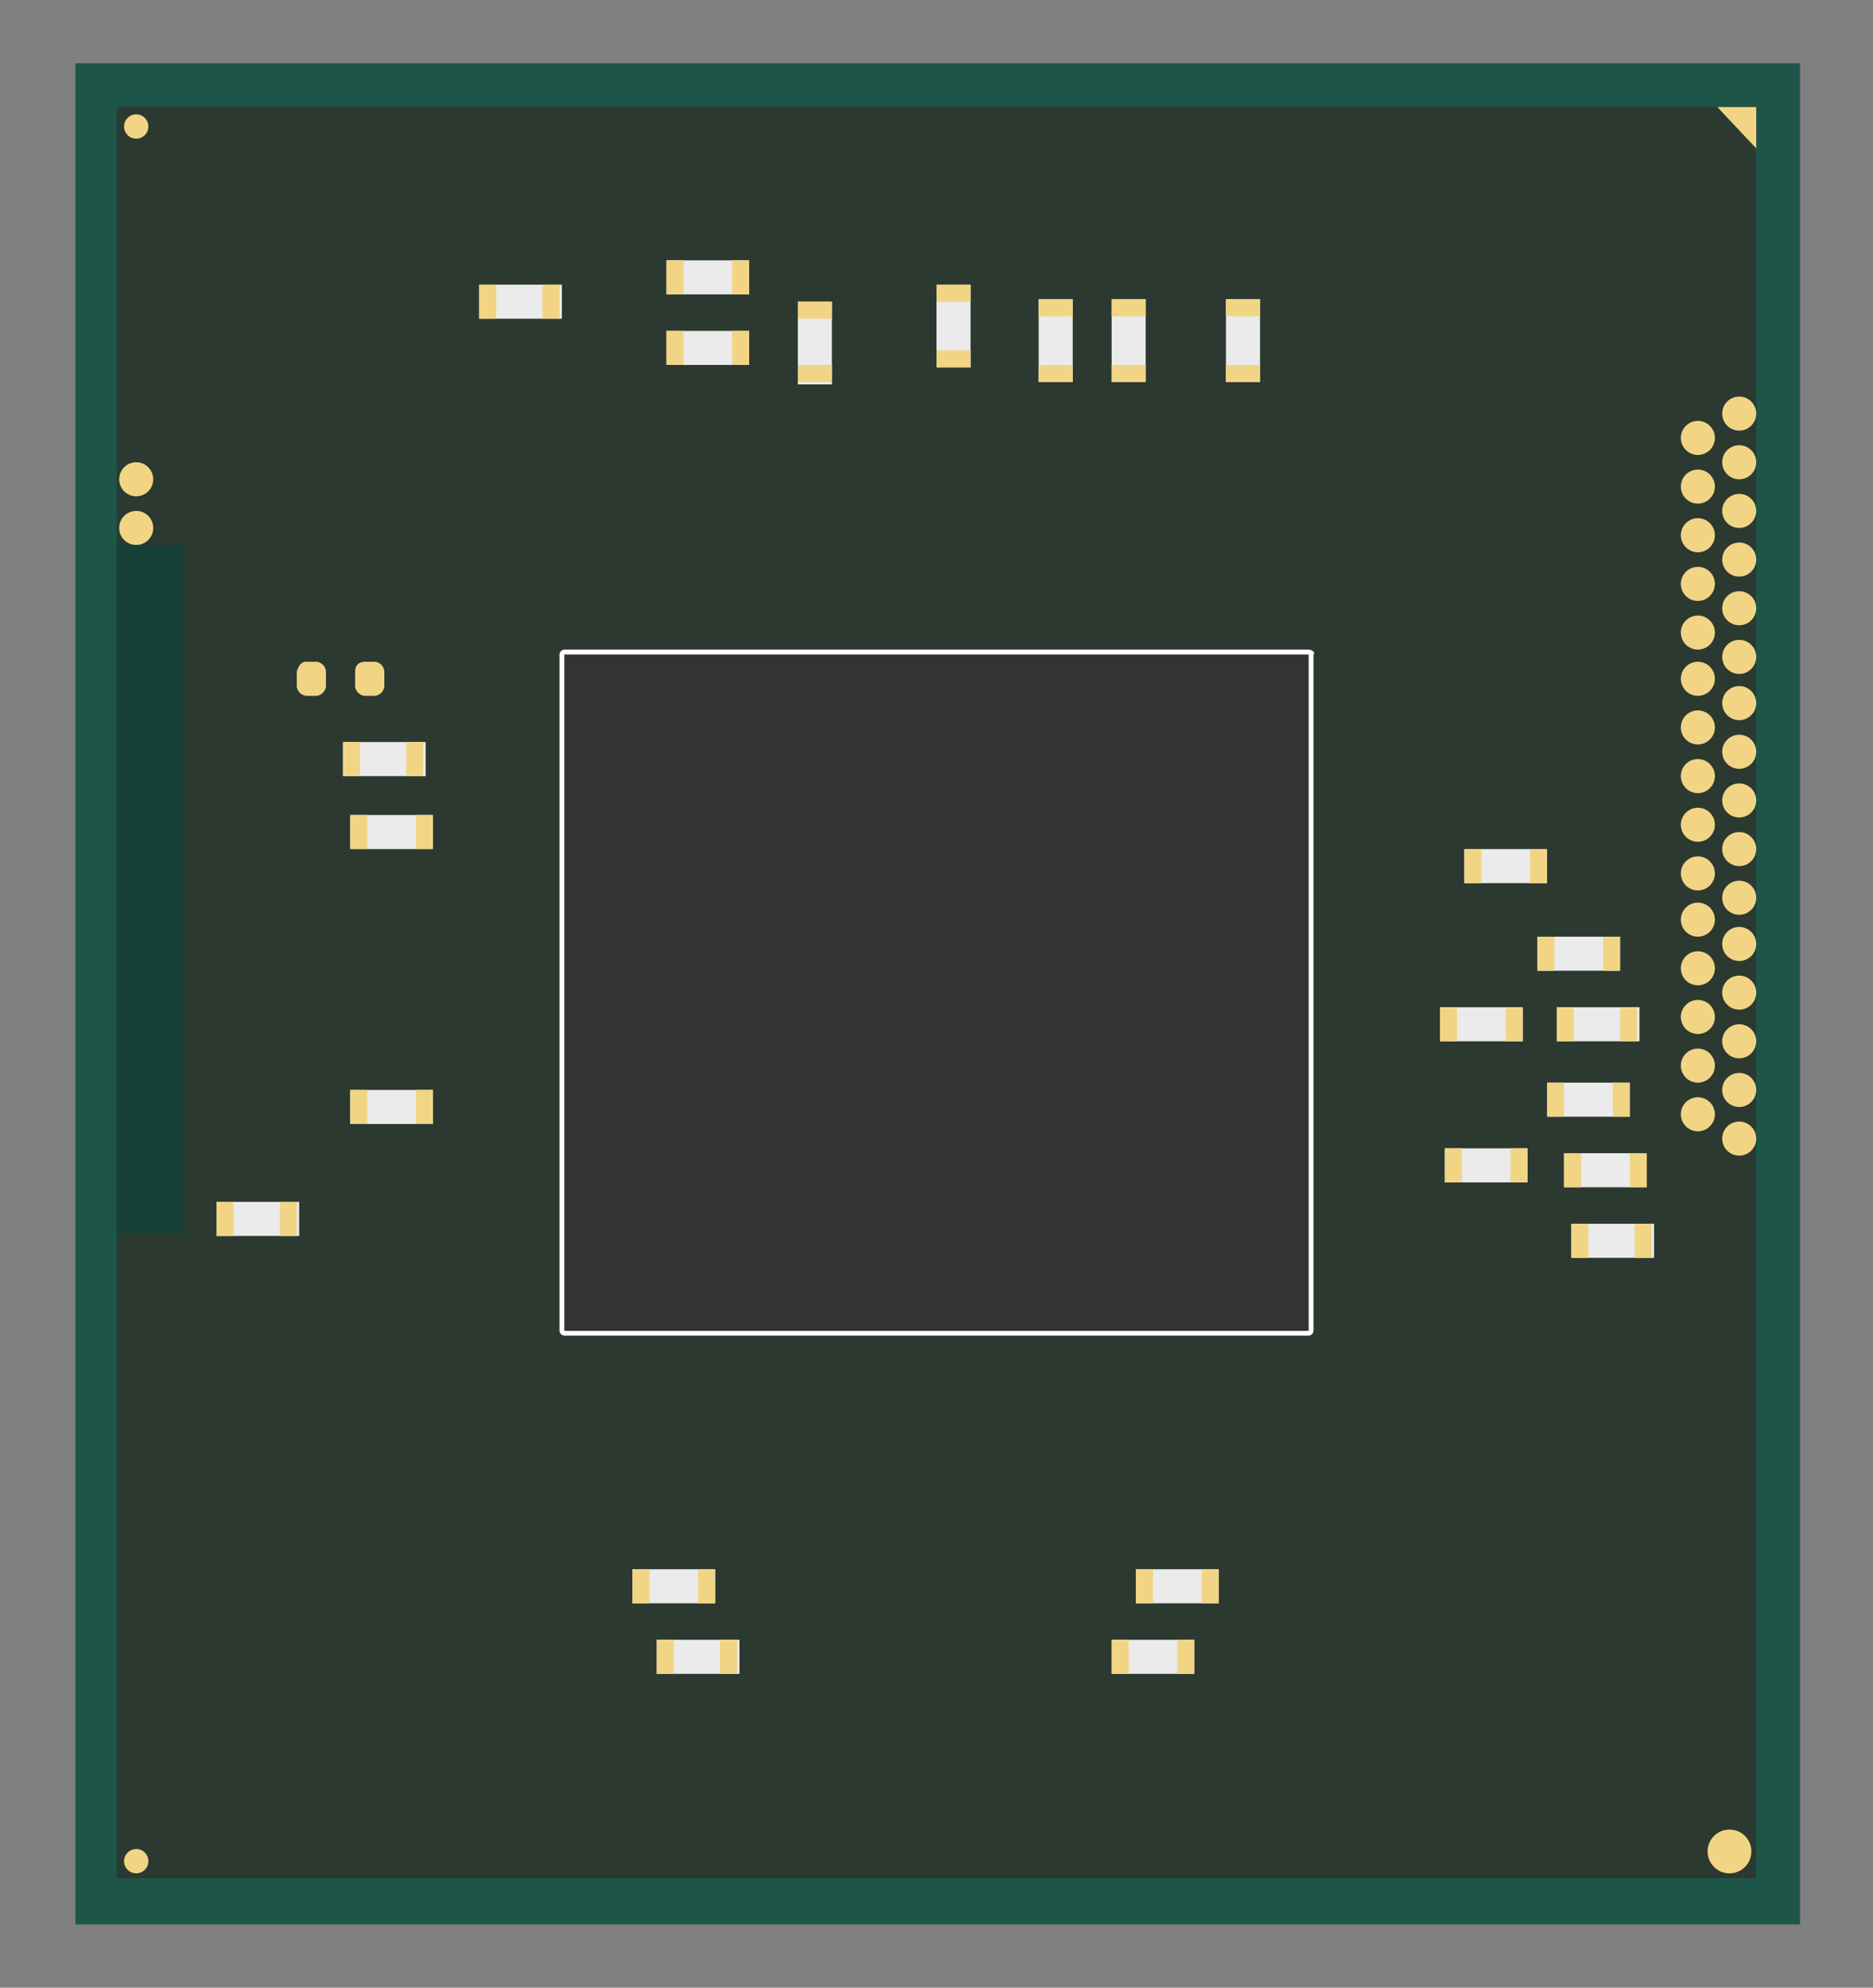 <?xml version="1.0" encoding="utf-8"?>
<!-- Generator: Adobe Illustrator 21.0.2, SVG Export Plug-In . SVG Version: 6.00 Build 0)  -->
<!-- Copyright (C) 2017 Intel Corporation. These files are licensed under the Creative Commons Attribution 3.0 Unported License (CC-BY-3.0) -->
<svg version="1.1" id="Layer_1" xmlns="http://www.w3.org/2000/svg" xmlns:xlink="http://www.w3.org/1999/xlink" x="0px" y="0px"
	 viewBox="0 0 77 81.7" style="enable-background:new 0 0 77 81.7;" xml:space="preserve">
		 <rect x="0" y="0" width="77" height="81.7" fill="#808080" stroke="none"/>
<style type="text/css">
	.st0{fill:#1D5549;}
	.st1{fill:#2C3930;}
	.st2{fill:#333333;}
	.st3{fill:#FFFFFF;}
	.st4{fill:#F1D585;}
	.st5{fill:#164037;}
	.st6{fill:#EBEBEB;}
</style>
<g id="Intel_ATOM">
	<rect id="rect143_2_" x="3.1" y="2.6" class="st0" width="70.9" height="76.5"/>
	<rect id="rect145_2_" x="4.8" y="4.4" class="st1" width="67.4" height="72.8"/>
	<path id="rect147_2_" class="st2" d="M23.2,26.8h30.6c0.1,0,0.1,0.1,0.1,0.1v27.8c0,0.1-0.1,0.1-0.1,0.1H23.2
		c-0.1,0-0.1-0.1-0.1-0.1V27C23.1,26.9,23.1,26.8,23.2,26.8z"/>
	<path id="path149_2_" class="st3" d="M53.8,26.9v27.8H23.2V26.9H53.8 M53.8,26.7H23.2c-0.1,0-0.2,0.1-0.2,0.2v27.8
		c0,0.1,0.1,0.2,0.2,0.2h30.6c0.1,0,0.2-0.1,0.2-0.2V26.9C54.1,26.8,53.9,26.7,53.8,26.7L53.8,26.7z"/>
	<circle id="circle151_2_" class="st4" cx="5.6" cy="5.2" r="0.5"/>
	<circle id="circle153_2_" class="st4" cx="5.6" cy="76.5" r="0.5"/>
	<circle id="circle155_2_" class="st4" cx="71.5" cy="46.8" r="0.7"/>
	<circle id="circle157_2_" class="st4" cx="71.5" cy="17" r="0.7"/>
	<circle id="circle159_2_" class="st4" cx="71.5" cy="19" r="0.7"/>
	<circle id="circle161_2_" class="st4" cx="5.6" cy="19.7" r="0.7"/>
	<circle id="circle163_2_" class="st4" cx="5.6" cy="21.7" r="0.7"/>
	<circle id="circle165_2_" class="st4" cx="71.5" cy="21" r="0.7"/>
	<circle id="circle167_2_" class="st4" cx="71.5" cy="23" r="0.7"/>
	<circle id="circle169_2_" class="st4" cx="71.5" cy="25" r="0.7"/>
	<circle id="circle171_2_" class="st4" cx="71.5" cy="27" r="0.7"/>
	<circle id="circle173_2_" class="st4" cx="71.5" cy="28.9" r="0.7"/>
	<circle id="circle175_2_" class="st4" cx="71.5" cy="30.9" r="0.7"/>
	<circle id="circle177_2_" class="st4" cx="71.5" cy="32.9" r="0.7"/>
	<circle id="circle179_2_" class="st4" cx="71.5" cy="34.9" r="0.7"/>
	<circle id="circle181_2_" class="st4" cx="71.5" cy="36.9" r="0.7"/>
	<circle id="circle183_2_" class="st4" cx="71.5" cy="38.8" r="0.7"/>
	<circle id="circle185_2_" class="st4" cx="71.5" cy="40.8" r="0.7"/>
	<circle id="circle187_2_" class="st4" cx="71.5" cy="42.8" r="0.7"/>
	<circle id="circle189_2_" class="st4" cx="71.5" cy="44.8" r="0.7"/>
	<circle id="circle191_2_" class="st4" cx="69.8" cy="45.8" r="0.7"/>
	<circle id="circle193_2_" class="st4" cx="69.8" cy="18" r="0.7"/>
	<circle id="circle195_2_" class="st4" cx="69.8" cy="20" r="0.7"/>
	<circle id="circle197_2_" class="st4" cx="69.8" cy="22" r="0.7"/>
	<circle id="circle199_2_" class="st4" cx="69.8" cy="24" r="0.7"/>
	<circle id="circle201_2_" class="st4" cx="69.8" cy="26" r="0.7"/>
	<circle id="circle203_2_" class="st4" cx="69.8" cy="27.9" r="0.7"/>
	<circle id="circle205_2_" class="st4" cx="69.8" cy="29.9" r="0.7"/>
	<circle id="circle207_2_" class="st4" cx="69.8" cy="31.9" r="0.7"/>
	<circle id="circle209_2_" class="st4" cx="69.8" cy="33.9" r="0.7"/>
	<circle id="circle211_2_" class="st4" cx="69.8" cy="35.9" r="0.7"/>
	<circle id="circle213_2_" class="st4" cx="69.8" cy="37.8" r="0.7"/>
	<circle id="circle215_2_" class="st4" cx="69.8" cy="39.8" r="0.7"/>
	<circle id="circle217_2_" class="st4" cx="69.8" cy="41.8" r="0.7"/>
	<circle id="circle219_2_" class="st4" cx="69.8" cy="43.8" r="0.7"/>
	<circle id="circle221_2_" class="st4" cx="71.1" cy="76.1" r="0.9"/>
	<polygon id="polygon223_2_" class="st4" points="72.2,6.1 70.6,4.4 72.2,4.4 	"/>
	<rect id="rect225_2_" x="4.8" y="22.4" class="st5" width="2.8" height="28.3"/>
	<rect id="rect227_2_" x="26" y="64.5" class="st6" width="3.4" height="1.4"/>
	<rect id="rect229_2_" x="26" y="64.5" class="st4" width="0.7" height="1.4"/>
	<rect id="rect231_2_" x="28.7" y="64.5" class="st4" width="0.7" height="1.4"/>
	<rect id="rect233_2_" x="27" y="67.4" class="st6" width="3.4" height="1.4"/>
	<rect id="rect235_2_" x="27" y="67.4" class="st4" width="0.7" height="1.4"/>
	<rect id="rect237_2_" x="29.6" y="67.4" class="st4" width="0.7" height="1.4"/>
	<rect id="rect239_2_" x="45.7" y="67.4" class="st6" width="3.4" height="1.4"/>
	<rect id="rect241_2_" x="45.7" y="67.4" class="st4" width="0.7" height="1.4"/>
	<rect id="rect243_2_" x="48.4" y="67.4" class="st4" width="0.7" height="1.4"/>
	<rect id="rect245_2_" x="46.7" y="64.5" class="st6" width="3.4" height="1.4"/>
	<rect id="rect247_2_" x="46.7" y="64.5" class="st4" width="0.7" height="1.4"/>
	<rect id="rect249_2_" x="49.4" y="64.5" class="st4" width="0.7" height="1.4"/>
	<rect id="rect251_2_" x="60.2" y="34.9" class="st6" width="3.4" height="1.4"/>
	<rect id="rect253_2_" x="60.2" y="34.9" class="st4" width="0.7" height="1.4"/>
	<rect id="rect255_2_" x="62.9" y="34.9" class="st4" width="0.7" height="1.4"/>
	<rect id="rect257_2_" x="14.1" y="30.5" class="st6" width="3.4" height="1.4"/>
	<rect id="rect259_2_" x="14.1" y="30.5" class="st4" width="0.7" height="1.4"/>
	<rect id="rect261_2_" x="16.7" y="30.5" class="st4" width="0.7" height="1.4"/>
	<rect id="rect263_2_" x="19.7" y="11.7" class="st6" width="3.4" height="1.4"/>
	<rect id="rect265_2_" x="19.7" y="11.7" class="st4" width="0.7" height="1.4"/>
	<rect id="rect267_2_" x="22.3" y="11.7" class="st4" width="0.7" height="1.4"/>
	<rect id="rect269_2_" x="27.4" y="10.7" class="st6" width="3.4" height="1.4"/>
	<rect id="rect271_2_" x="27.4" y="10.7" class="st4" width="0.7" height="1.4"/>
	<rect id="rect273_2_" x="30.1" y="10.7" class="st4" width="0.7" height="1.4"/>
	<rect id="rect275_2_" x="27.4" y="13.6" class="st6" width="3.4" height="1.4"/>
	<rect id="rect277_2_" x="27.4" y="13.6" class="st4" width="0.7" height="1.4"/>
	<rect id="rect279_2_" x="30.1" y="13.6" class="st4" width="0.7" height="1.4"/>
	<rect id="rect281_2_" x="32.8" y="12.4" class="st6" width="1.4" height="3.4"/>
	<rect id="rect283_2_" x="32.8" y="12.4" class="st4" width="1.4" height="0.7"/>
	<rect id="rect285_2_" x="32.8" y="15" class="st4" width="1.4" height="0.7"/>
	<rect id="rect287_2_" x="38.5" y="11.7" class="st6" width="1.4" height="3.4"/>
	<rect id="rect289_2_" x="38.5" y="11.7" class="st4" width="1.4" height="0.7"/>
	<rect id="rect291_2_" x="38.5" y="14.4" class="st4" width="1.4" height="0.7"/>
	<rect id="rect293_2_" x="42.7" y="12.3" class="st6" width="1.4" height="3.4"/>
	<rect id="rect295_2_" x="42.7" y="12.3" class="st4" width="1.4" height="0.7"/>
	<rect id="rect297_2_" x="42.7" y="15" class="st4" width="1.4" height="0.7"/>
	<rect id="rect299_2_" x="45.7" y="12.3" class="st6" width="1.4" height="3.4"/>
	<rect id="rect301_2_" x="45.7" y="12.3" class="st4" width="1.4" height="0.7"/>
	<rect id="rect303_2_" x="45.7" y="15" class="st4" width="1.4" height="0.7"/>
	<rect id="rect305_2_" x="50.4" y="12.3" class="st6" width="1.4" height="3.4"/>
	<rect id="rect307_2_" x="50.4" y="12.3" class="st4" width="1.4" height="0.7"/>
	<rect id="rect309_2_" x="50.4" y="15" class="st4" width="1.4" height="0.7"/>
	<rect id="rect311_2_" x="14.4" y="33.5" class="st6" width="3.4" height="1.4"/>
	<rect id="rect313_2_" x="14.4" y="33.5" class="st4" width="0.7" height="1.4"/>
	<rect id="rect315_2_" x="17.1" y="33.5" class="st4" width="0.7" height="1.4"/>
	<rect id="rect317_2_" x="14.4" y="44.8" class="st6" width="3.4" height="1.4"/>
	<rect id="rect319_2_" x="14.4" y="44.8" class="st4" width="0.7" height="1.4"/>
	<rect id="rect321_2_" x="17.1" y="44.8" class="st4" width="0.7" height="1.4"/>
	<rect id="rect323_2_" x="8.9" y="49.4" class="st6" width="3.4" height="1.4"/>
	<rect id="rect325_2_" x="8.9" y="49.4" class="st4" width="0.7" height="1.4"/>
	<rect id="rect327_2_" x="11.5" y="49.4" class="st4" width="0.7" height="1.4"/>
	<rect id="rect329_2_" x="63.2" y="38.5" class="st6" width="3.4" height="1.4"/>
	<rect id="rect331_2_" x="63.2" y="38.5" class="st4" width="0.7" height="1.4"/>
	<rect id="rect333_2_" x="65.9" y="38.5" class="st4" width="0.7" height="1.4"/>
	<rect id="rect335_2_" x="64" y="41.4" class="st6" width="3.4" height="1.4"/>
	<rect id="rect337_2_" x="64" y="41.4" class="st4" width="0.7" height="1.4"/>
	<rect id="rect339_2_" x="66.6" y="41.4" class="st4" width="0.7" height="1.4"/>
	<rect id="rect341_2_" x="59.2" y="41.4" class="st6" width="3.4" height="1.4"/>
	<rect id="rect343_2_" x="59.2" y="41.4" class="st4" width="0.7" height="1.4"/>
	<rect id="rect345_2_" x="61.9" y="41.4" class="st4" width="0.7" height="1.4"/>
	<rect id="rect347_2_" x="59.4" y="47.2" class="st6" width="3.4" height="1.4"/>
	<rect id="rect349_2_" x="59.4" y="47.2" class="st4" width="0.7" height="1.4"/>
	<rect id="rect351_2_" x="62.1" y="47.2" class="st4" width="0.7" height="1.4"/>
	<rect id="rect353_2_" x="63.6" y="44.5" class="st6" width="3.4" height="1.4"/>
	<rect id="rect355_2_" x="63.6" y="44.5" class="st4" width="0.7" height="1.4"/>
	<rect id="rect357_2_" x="66.3" y="44.5" class="st4" width="0.7" height="1.4"/>
	<rect id="rect359_2_" x="64.3" y="47.4" class="st6" width="3.4" height="1.4"/>
	<rect id="rect361_2_" x="64.3" y="47.4" class="st4" width="0.7" height="1.4"/>
	<rect id="rect363_2_" x="67" y="47.4" class="st4" width="0.7" height="1.4"/>
	<rect id="rect365_2_" x="64.6" y="50.3" class="st6" width="3.4" height="1.4"/>
	<rect id="rect367_2_" x="64.6" y="50.3" class="st4" width="0.7" height="1.4"/>
	<rect id="rect369_2_" x="67.2" y="50.3" class="st4" width="0.7" height="1.4"/>
	<path id="rect371_2_" class="st4" d="M12.6,27.2H13c0.2,0,0.4,0.2,0.4,0.4v0.6c0,0.2-0.2,0.4-0.4,0.4h-0.4c-0.2,0-0.4-0.2-0.4-0.4
		v-0.6C12.3,27.3,12.4,27.2,12.6,27.2z"/>
	<path id="rect373_2_" class="st4" d="M15,27.2h0.4c0.2,0,0.4,0.2,0.4,0.4v0.6c0,0.2-0.2,0.4-0.4,0.4H15c-0.2,0-0.4-0.2-0.4-0.4
		v-0.6C14.6,27.3,14.8,27.2,15,27.2z"/>
</g>
</svg>
